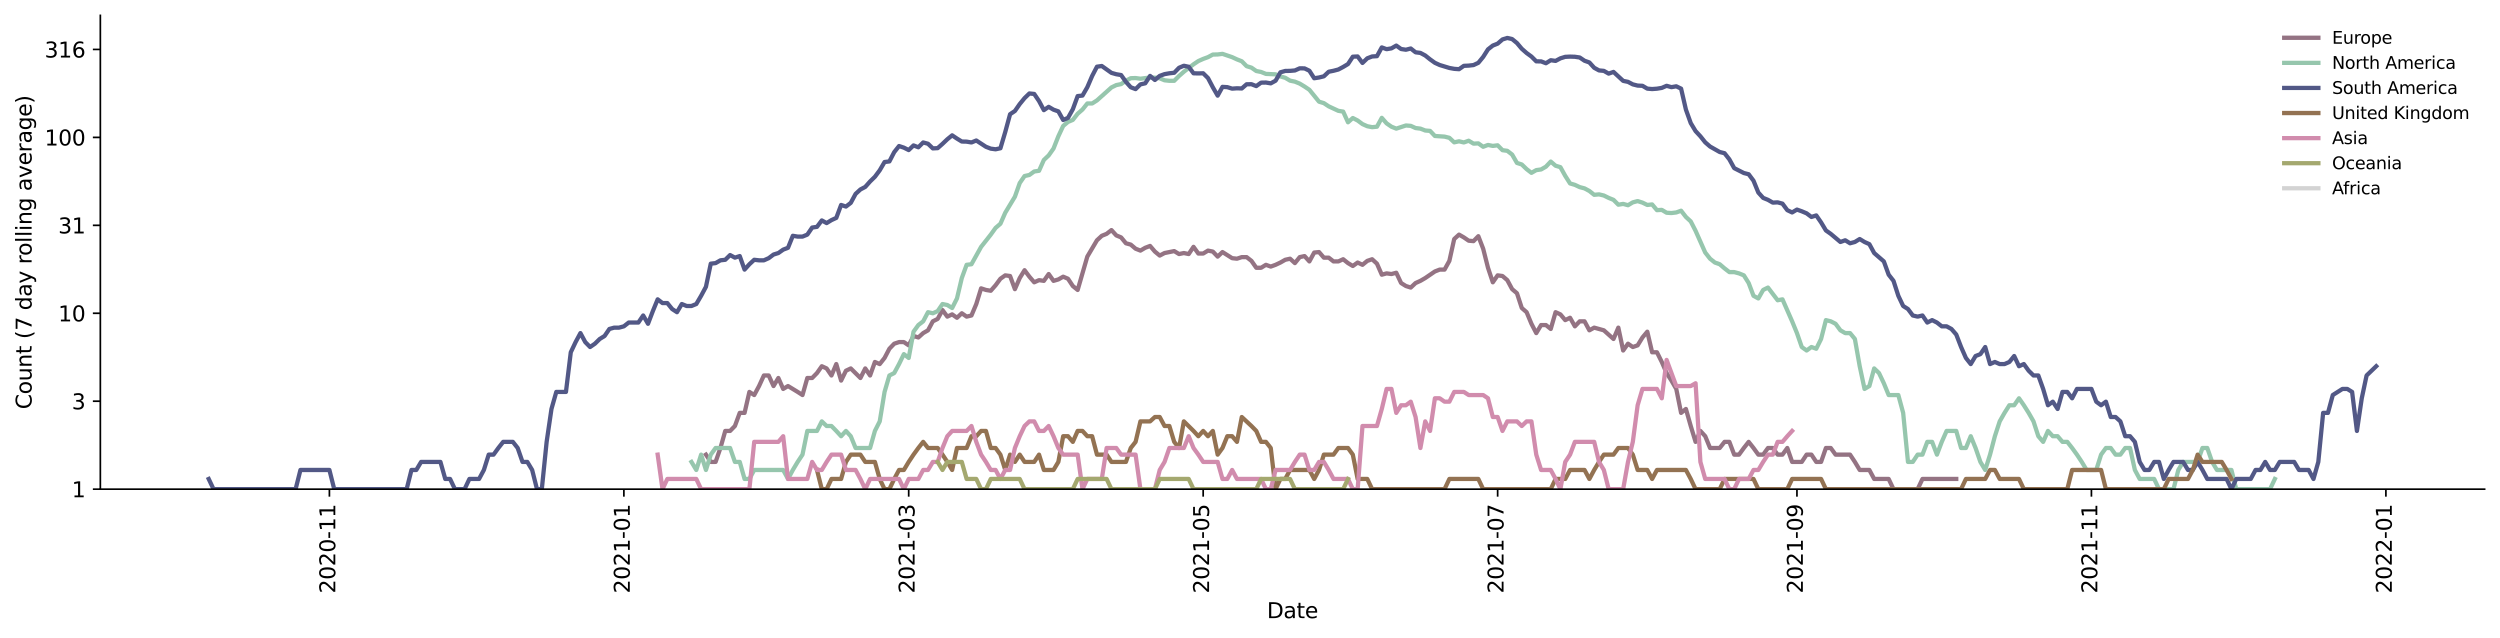 <?xml version="1.0" encoding="utf-8" standalone="no"?>
<!DOCTYPE svg PUBLIC "-//W3C//DTD SVG 1.1//EN"
  "http://www.w3.org/Graphics/SVG/1.1/DTD/svg11.dtd">
<svg height="298.621pt" version="1.1" viewBox="0 0 1170.166 298.621" width="1170.166pt" xmlns="http://www.w3.org/2000/svg" xmlns:xlink="http://www.w3.org/1999/xlink">
 <defs>
  <style type="text/css">*{stroke-linecap:butt;stroke-linejoin:round;}</style>
 </defs>
 <g id="figure_1">
  <g id="patch_1">
   <path d="M 0 298.621 
L 1170.166 298.621 
L 1170.166 0 
L 0 0 
z
" style="fill:#ffffff;"/>
  </g>
  <g id="axes_1">
   <g id="patch_2">
    <path d="M 46.966 228.96 
L 1162.966 228.96 
L 1162.966 7.2 
L 46.966 7.2 
z
" style="fill:#ffffff;"/>
   </g>
   <g id="matplotlib.axis_1">
    <g id="xtick_1">
     <g id="line2d_1">
      <defs>
       <path d="M 0 0 
L 0 3.5 
" id="mccf0208c9e" style="stroke:#000000;stroke-width:0.8;"/>
      </defs>
      <g>
       <use style="stroke:#000000;stroke-width:0.8;" x="154.182" xlink:href="#mccf0208c9e" y="228.96"/>
      </g>
     </g>
     <g id="text_1">
      <!-- 2020-11 -->
      <g transform="translate(156.941 277.743)rotate(-90)scale(0.1 -0.1)">
       <defs>
        <path d="M 1228 531 
L 3431 531 
L 3431 0 
L 469 0 
L 469 531 
Q 828 903 1448 1529 
Q 2069 2156 2228 2338 
Q 2531 2678 2651 2914 
Q 2772 3150 2772 3378 
Q 2772 3750 2511 3984 
Q 2250 4219 1831 4219 
Q 1534 4219 1204 4116 
Q 875 4013 500 3803 
L 500 4441 
Q 881 4594 1212 4672 
Q 1544 4750 1819 4750 
Q 2544 4750 2975 4387 
Q 3406 4025 3406 3419 
Q 3406 3131 3298 2873 
Q 3191 2616 2906 2266 
Q 2828 2175 2409 1742 
Q 1991 1309 1228 531 
z
" id="DejaVuSans-32" transform="scale(0.016)"/>
        <path d="M 2034 4250 
Q 1547 4250 1301 3770 
Q 1056 3291 1056 2328 
Q 1056 1369 1301 889 
Q 1547 409 2034 409 
Q 2525 409 2770 889 
Q 3016 1369 3016 2328 
Q 3016 3291 2770 3770 
Q 2525 4250 2034 4250 
z
M 2034 4750 
Q 2819 4750 3233 4129 
Q 3647 3509 3647 2328 
Q 3647 1150 3233 529 
Q 2819 -91 2034 -91 
Q 1250 -91 836 529 
Q 422 1150 422 2328 
Q 422 3509 836 4129 
Q 1250 4750 2034 4750 
z
" id="DejaVuSans-30" transform="scale(0.016)"/>
        <path d="M 313 2009 
L 1997 2009 
L 1997 1497 
L 313 1497 
L 313 2009 
z
" id="DejaVuSans-2d" transform="scale(0.016)"/>
        <path d="M 794 531 
L 1825 531 
L 1825 4091 
L 703 3866 
L 703 4441 
L 1819 4666 
L 2450 4666 
L 2450 531 
L 3481 531 
L 3481 0 
L 794 0 
L 794 531 
z
" id="DejaVuSans-31" transform="scale(0.016)"/>
       </defs>
       <use xlink:href="#DejaVuSans-32"/>
       <use x="63.623" xlink:href="#DejaVuSans-30"/>
       <use x="127.246" xlink:href="#DejaVuSans-32"/>
       <use x="190.869" xlink:href="#DejaVuSans-30"/>
       <use x="254.492" xlink:href="#DejaVuSans-2d"/>
       <use x="290.576" xlink:href="#DejaVuSans-31"/>
       <use x="354.199" xlink:href="#DejaVuSans-31"/>
      </g>
     </g>
    </g>
    <g id="xtick_2">
     <g id="line2d_2">
      <g>
       <use style="stroke:#000000;stroke-width:0.8;" x="292.016" xlink:href="#mccf0208c9e" y="228.96"/>
      </g>
     </g>
     <g id="text_2">
      <!-- 2021-01 -->
      <g transform="translate(294.775 277.743)rotate(-90)scale(0.1 -0.1)">
       <use xlink:href="#DejaVuSans-32"/>
       <use x="63.623" xlink:href="#DejaVuSans-30"/>
       <use x="127.246" xlink:href="#DejaVuSans-32"/>
       <use x="190.869" xlink:href="#DejaVuSans-31"/>
       <use x="254.492" xlink:href="#DejaVuSans-2d"/>
       <use x="290.576" xlink:href="#DejaVuSans-30"/>
       <use x="354.199" xlink:href="#DejaVuSans-31"/>
      </g>
     </g>
    </g>
    <g id="xtick_3">
     <g id="line2d_3">
      <g>
       <use style="stroke:#000000;stroke-width:0.8;" x="425.33" xlink:href="#mccf0208c9e" y="228.96"/>
      </g>
     </g>
     <g id="text_3">
      <!-- 2021-03 -->
      <g transform="translate(428.089 277.743)rotate(-90)scale(0.1 -0.1)">
       <defs>
        <path d="M 2597 2516 
Q 3050 2419 3304 2112 
Q 3559 1806 3559 1356 
Q 3559 666 3084 287 
Q 2609 -91 1734 -91 
Q 1441 -91 1130 -33 
Q 819 25 488 141 
L 488 750 
Q 750 597 1062 519 
Q 1375 441 1716 441 
Q 2309 441 2620 675 
Q 2931 909 2931 1356 
Q 2931 1769 2642 2001 
Q 2353 2234 1838 2234 
L 1294 2234 
L 1294 2753 
L 1863 2753 
Q 2328 2753 2575 2939 
Q 2822 3125 2822 3475 
Q 2822 3834 2567 4026 
Q 2313 4219 1838 4219 
Q 1578 4219 1281 4162 
Q 984 4106 628 3988 
L 628 4550 
Q 988 4650 1302 4700 
Q 1616 4750 1894 4750 
Q 2613 4750 3031 4423 
Q 3450 4097 3450 3541 
Q 3450 3153 3228 2886 
Q 3006 2619 2597 2516 
z
" id="DejaVuSans-33" transform="scale(0.016)"/>
       </defs>
       <use xlink:href="#DejaVuSans-32"/>
       <use x="63.623" xlink:href="#DejaVuSans-30"/>
       <use x="127.246" xlink:href="#DejaVuSans-32"/>
       <use x="190.869" xlink:href="#DejaVuSans-31"/>
       <use x="254.492" xlink:href="#DejaVuSans-2d"/>
       <use x="290.576" xlink:href="#DejaVuSans-30"/>
       <use x="354.199" xlink:href="#DejaVuSans-33"/>
      </g>
     </g>
    </g>
    <g id="xtick_4">
     <g id="line2d_4">
      <g>
       <use style="stroke:#000000;stroke-width:0.8;" x="563.164" xlink:href="#mccf0208c9e" y="228.96"/>
      </g>
     </g>
     <g id="text_4">
      <!-- 2021-05 -->
      <g transform="translate(565.923 277.743)rotate(-90)scale(0.1 -0.1)">
       <defs>
        <path d="M 691 4666 
L 3169 4666 
L 3169 4134 
L 1269 4134 
L 1269 2991 
Q 1406 3038 1543 3061 
Q 1681 3084 1819 3084 
Q 2600 3084 3056 2656 
Q 3513 2228 3513 1497 
Q 3513 744 3044 326 
Q 2575 -91 1722 -91 
Q 1428 -91 1123 -41 
Q 819 9 494 109 
L 494 744 
Q 775 591 1075 516 
Q 1375 441 1709 441 
Q 2250 441 2565 725 
Q 2881 1009 2881 1497 
Q 2881 1984 2565 2268 
Q 2250 2553 1709 2553 
Q 1456 2553 1204 2497 
Q 953 2441 691 2322 
L 691 4666 
z
" id="DejaVuSans-35" transform="scale(0.016)"/>
       </defs>
       <use xlink:href="#DejaVuSans-32"/>
       <use x="63.623" xlink:href="#DejaVuSans-30"/>
       <use x="127.246" xlink:href="#DejaVuSans-32"/>
       <use x="190.869" xlink:href="#DejaVuSans-31"/>
       <use x="254.492" xlink:href="#DejaVuSans-2d"/>
       <use x="290.576" xlink:href="#DejaVuSans-30"/>
       <use x="354.199" xlink:href="#DejaVuSans-35"/>
      </g>
     </g>
    </g>
    <g id="xtick_5">
     <g id="line2d_5">
      <g>
       <use style="stroke:#000000;stroke-width:0.8;" x="700.997" xlink:href="#mccf0208c9e" y="228.96"/>
      </g>
     </g>
     <g id="text_5">
      <!-- 2021-07 -->
      <g transform="translate(703.757 277.743)rotate(-90)scale(0.1 -0.1)">
       <defs>
        <path d="M 525 4666 
L 3525 4666 
L 3525 4397 
L 1831 0 
L 1172 0 
L 2766 4134 
L 525 4134 
L 525 4666 
z
" id="DejaVuSans-37" transform="scale(0.016)"/>
       </defs>
       <use xlink:href="#DejaVuSans-32"/>
       <use x="63.623" xlink:href="#DejaVuSans-30"/>
       <use x="127.246" xlink:href="#DejaVuSans-32"/>
       <use x="190.869" xlink:href="#DejaVuSans-31"/>
       <use x="254.492" xlink:href="#DejaVuSans-2d"/>
       <use x="290.576" xlink:href="#DejaVuSans-30"/>
       <use x="354.199" xlink:href="#DejaVuSans-37"/>
      </g>
     </g>
    </g>
    <g id="xtick_6">
     <g id="line2d_6">
      <g>
       <use style="stroke:#000000;stroke-width:0.8;" x="841.09" xlink:href="#mccf0208c9e" y="228.96"/>
      </g>
     </g>
     <g id="text_6">
      <!-- 2021-09 -->
      <g transform="translate(843.85 277.743)rotate(-90)scale(0.1 -0.1)">
       <defs>
        <path d="M 703 97 
L 703 672 
Q 941 559 1184 500 
Q 1428 441 1663 441 
Q 2288 441 2617 861 
Q 2947 1281 2994 2138 
Q 2813 1869 2534 1725 
Q 2256 1581 1919 1581 
Q 1219 1581 811 2004 
Q 403 2428 403 3163 
Q 403 3881 828 4315 
Q 1253 4750 1959 4750 
Q 2769 4750 3195 4129 
Q 3622 3509 3622 2328 
Q 3622 1225 3098 567 
Q 2575 -91 1691 -91 
Q 1453 -91 1209 -44 
Q 966 3 703 97 
z
M 1959 2075 
Q 2384 2075 2632 2365 
Q 2881 2656 2881 3163 
Q 2881 3666 2632 3958 
Q 2384 4250 1959 4250 
Q 1534 4250 1286 3958 
Q 1038 3666 1038 3163 
Q 1038 2656 1286 2365 
Q 1534 2075 1959 2075 
z
" id="DejaVuSans-39" transform="scale(0.016)"/>
       </defs>
       <use xlink:href="#DejaVuSans-32"/>
       <use x="63.623" xlink:href="#DejaVuSans-30"/>
       <use x="127.246" xlink:href="#DejaVuSans-32"/>
       <use x="190.869" xlink:href="#DejaVuSans-31"/>
       <use x="254.492" xlink:href="#DejaVuSans-2d"/>
       <use x="290.576" xlink:href="#DejaVuSans-30"/>
       <use x="354.199" xlink:href="#DejaVuSans-39"/>
      </g>
     </g>
    </g>
    <g id="xtick_7">
     <g id="line2d_7">
      <g>
       <use style="stroke:#000000;stroke-width:0.8;" x="978.924" xlink:href="#mccf0208c9e" y="228.96"/>
      </g>
     </g>
     <g id="text_7">
      <!-- 2021-11 -->
      <g transform="translate(981.683 277.743)rotate(-90)scale(0.1 -0.1)">
       <use xlink:href="#DejaVuSans-32"/>
       <use x="63.623" xlink:href="#DejaVuSans-30"/>
       <use x="127.246" xlink:href="#DejaVuSans-32"/>
       <use x="190.869" xlink:href="#DejaVuSans-31"/>
       <use x="254.492" xlink:href="#DejaVuSans-2d"/>
       <use x="290.576" xlink:href="#DejaVuSans-31"/>
       <use x="354.199" xlink:href="#DejaVuSans-31"/>
      </g>
     </g>
    </g>
    <g id="xtick_8">
     <g id="line2d_8">
      <g>
       <use style="stroke:#000000;stroke-width:0.8;" x="1116.757" xlink:href="#mccf0208c9e" y="228.96"/>
      </g>
     </g>
     <g id="text_8">
      <!-- 2022-01 -->
      <g transform="translate(1119.517 277.743)rotate(-90)scale(0.1 -0.1)">
       <use xlink:href="#DejaVuSans-32"/>
       <use x="63.623" xlink:href="#DejaVuSans-30"/>
       <use x="127.246" xlink:href="#DejaVuSans-32"/>
       <use x="190.869" xlink:href="#DejaVuSans-32"/>
       <use x="254.492" xlink:href="#DejaVuSans-2d"/>
       <use x="290.576" xlink:href="#DejaVuSans-30"/>
       <use x="354.199" xlink:href="#DejaVuSans-31"/>
      </g>
     </g>
    </g>
    <g id="text_9">
     <!-- Date -->
     <g transform="translate(593.015 289.341)scale(0.1 -0.1)">
      <defs>
       <path d="M 1259 4147 
L 1259 519 
L 2022 519 
Q 2988 519 3436 956 
Q 3884 1394 3884 2338 
Q 3884 3275 3436 3711 
Q 2988 4147 2022 4147 
L 1259 4147 
z
M 628 4666 
L 1925 4666 
Q 3281 4666 3915 4102 
Q 4550 3538 4550 2338 
Q 4550 1131 3912 565 
Q 3275 0 1925 0 
L 628 0 
L 628 4666 
z
" id="DejaVuSans-44" transform="scale(0.016)"/>
       <path d="M 2194 1759 
Q 1497 1759 1228 1600 
Q 959 1441 959 1056 
Q 959 750 1161 570 
Q 1363 391 1709 391 
Q 2188 391 2477 730 
Q 2766 1069 2766 1631 
L 2766 1759 
L 2194 1759 
z
M 3341 1997 
L 3341 0 
L 2766 0 
L 2766 531 
Q 2569 213 2275 61 
Q 1981 -91 1556 -91 
Q 1019 -91 701 211 
Q 384 513 384 1019 
Q 384 1609 779 1909 
Q 1175 2209 1959 2209 
L 2766 2209 
L 2766 2266 
Q 2766 2663 2505 2880 
Q 2244 3097 1772 3097 
Q 1472 3097 1187 3025 
Q 903 2953 641 2809 
L 641 3341 
Q 956 3463 1253 3523 
Q 1550 3584 1831 3584 
Q 2591 3584 2966 3190 
Q 3341 2797 3341 1997 
z
" id="DejaVuSans-61" transform="scale(0.016)"/>
       <path d="M 1172 4494 
L 1172 3500 
L 2356 3500 
L 2356 3053 
L 1172 3053 
L 1172 1153 
Q 1172 725 1289 603 
Q 1406 481 1766 481 
L 2356 481 
L 2356 0 
L 1766 0 
Q 1100 0 847 248 
Q 594 497 594 1153 
L 594 3053 
L 172 3053 
L 172 3500 
L 594 3500 
L 594 4494 
L 1172 4494 
z
" id="DejaVuSans-74" transform="scale(0.016)"/>
       <path d="M 3597 1894 
L 3597 1613 
L 953 1613 
Q 991 1019 1311 708 
Q 1631 397 2203 397 
Q 2534 397 2845 478 
Q 3156 559 3463 722 
L 3463 178 
Q 3153 47 2828 -22 
Q 2503 -91 2169 -91 
Q 1331 -91 842 396 
Q 353 884 353 1716 
Q 353 2575 817 3079 
Q 1281 3584 2069 3584 
Q 2775 3584 3186 3129 
Q 3597 2675 3597 1894 
z
M 3022 2063 
Q 3016 2534 2758 2815 
Q 2500 3097 2075 3097 
Q 1594 3097 1305 2825 
Q 1016 2553 972 2059 
L 3022 2063 
z
" id="DejaVuSans-65" transform="scale(0.016)"/>
      </defs>
      <use xlink:href="#DejaVuSans-44"/>
      <use x="77.002" xlink:href="#DejaVuSans-61"/>
      <use x="138.281" xlink:href="#DejaVuSans-74"/>
      <use x="177.49" xlink:href="#DejaVuSans-65"/>
     </g>
    </g>
   </g>
   <g id="matplotlib.axis_2">
    <g id="ytick_1">
     <g id="line2d_9">
      <defs>
       <path d="M 0 0 
L -3.5 0 
" id="m82b37ccd06" style="stroke:#000000;stroke-width:0.8;"/>
      </defs>
      <g>
       <use style="stroke:#000000;stroke-width:0.8;" x="46.966" xlink:href="#m82b37ccd06" y="228.96"/>
      </g>
     </g>
     <g id="text_10">
      <!-- 1 -->
      <g transform="translate(33.603 232.759)scale(0.1 -0.1)">
       <use xlink:href="#DejaVuSans-31"/>
      </g>
     </g>
    </g>
    <g id="ytick_2">
     <g id="line2d_10">
      <g>
       <use style="stroke:#000000;stroke-width:0.8;" x="46.966" xlink:href="#m82b37ccd06" y="187.796"/>
      </g>
     </g>
     <g id="text_11">
      <!-- 3 -->
      <g transform="translate(33.603 191.595)scale(0.1 -0.1)">
       <use xlink:href="#DejaVuSans-33"/>
      </g>
     </g>
    </g>
    <g id="ytick_3">
     <g id="line2d_11">
      <g>
       <use style="stroke:#000000;stroke-width:0.8;" x="46.966" xlink:href="#m82b37ccd06" y="146.632"/>
      </g>
     </g>
     <g id="text_12">
      <!-- 10 -->
      <g transform="translate(27.241 150.431)scale(0.1 -0.1)">
       <use xlink:href="#DejaVuSans-31"/>
       <use x="63.623" xlink:href="#DejaVuSans-30"/>
      </g>
     </g>
    </g>
    <g id="ytick_4">
     <g id="line2d_12">
      <g>
       <use style="stroke:#000000;stroke-width:0.8;" x="46.966" xlink:href="#m82b37ccd06" y="105.468"/>
      </g>
     </g>
     <g id="text_13">
      <!-- 31 -->
      <g transform="translate(27.241 109.267)scale(0.1 -0.1)">
       <use xlink:href="#DejaVuSans-33"/>
       <use x="63.623" xlink:href="#DejaVuSans-31"/>
      </g>
     </g>
    </g>
    <g id="ytick_5">
     <g id="line2d_13">
      <g>
       <use style="stroke:#000000;stroke-width:0.8;" x="46.966" xlink:href="#m82b37ccd06" y="64.304"/>
      </g>
     </g>
     <g id="text_14">
      <!-- 100 -->
      <g transform="translate(20.878 68.103)scale(0.1 -0.1)">
       <use xlink:href="#DejaVuSans-31"/>
       <use x="63.623" xlink:href="#DejaVuSans-30"/>
       <use x="127.246" xlink:href="#DejaVuSans-30"/>
      </g>
     </g>
    </g>
    <g id="ytick_6">
     <g id="line2d_14">
      <g>
       <use style="stroke:#000000;stroke-width:0.8;" x="46.966" xlink:href="#m82b37ccd06" y="23.139"/>
      </g>
     </g>
     <g id="text_15">
      <!-- 316 -->
      <g transform="translate(20.878 26.939)scale(0.1 -0.1)">
       <defs>
        <path d="M 2113 2584 
Q 1688 2584 1439 2293 
Q 1191 2003 1191 1497 
Q 1191 994 1439 701 
Q 1688 409 2113 409 
Q 2538 409 2786 701 
Q 3034 994 3034 1497 
Q 3034 2003 2786 2293 
Q 2538 2584 2113 2584 
z
M 3366 4563 
L 3366 3988 
Q 3128 4100 2886 4159 
Q 2644 4219 2406 4219 
Q 1781 4219 1451 3797 
Q 1122 3375 1075 2522 
Q 1259 2794 1537 2939 
Q 1816 3084 2150 3084 
Q 2853 3084 3261 2657 
Q 3669 2231 3669 1497 
Q 3669 778 3244 343 
Q 2819 -91 2113 -91 
Q 1303 -91 875 529 
Q 447 1150 447 2328 
Q 447 3434 972 4092 
Q 1497 4750 2381 4750 
Q 2619 4750 2861 4703 
Q 3103 4656 3366 4563 
z
" id="DejaVuSans-36" transform="scale(0.016)"/>
       </defs>
       <use xlink:href="#DejaVuSans-33"/>
       <use x="63.623" xlink:href="#DejaVuSans-31"/>
       <use x="127.246" xlink:href="#DejaVuSans-36"/>
      </g>
     </g>
    </g>
    <g id="text_16">
     <!-- Count (7 day rolling average) -->
     <g transform="translate(14.798 191.548)rotate(-90)scale(0.1 -0.1)">
      <defs>
       <path d="M 4122 4306 
L 4122 3641 
Q 3803 3938 3442 4084 
Q 3081 4231 2675 4231 
Q 1875 4231 1450 3742 
Q 1025 3253 1025 2328 
Q 1025 1406 1450 917 
Q 1875 428 2675 428 
Q 3081 428 3442 575 
Q 3803 722 4122 1019 
L 4122 359 
Q 3791 134 3420 21 
Q 3050 -91 2638 -91 
Q 1578 -91 968 557 
Q 359 1206 359 2328 
Q 359 3453 968 4101 
Q 1578 4750 2638 4750 
Q 3056 4750 3426 4639 
Q 3797 4528 4122 4306 
z
" id="DejaVuSans-43" transform="scale(0.016)"/>
       <path d="M 1959 3097 
Q 1497 3097 1228 2736 
Q 959 2375 959 1747 
Q 959 1119 1226 758 
Q 1494 397 1959 397 
Q 2419 397 2687 759 
Q 2956 1122 2956 1747 
Q 2956 2369 2687 2733 
Q 2419 3097 1959 3097 
z
M 1959 3584 
Q 2709 3584 3137 3096 
Q 3566 2609 3566 1747 
Q 3566 888 3137 398 
Q 2709 -91 1959 -91 
Q 1206 -91 779 398 
Q 353 888 353 1747 
Q 353 2609 779 3096 
Q 1206 3584 1959 3584 
z
" id="DejaVuSans-6f" transform="scale(0.016)"/>
       <path d="M 544 1381 
L 544 3500 
L 1119 3500 
L 1119 1403 
Q 1119 906 1312 657 
Q 1506 409 1894 409 
Q 2359 409 2629 706 
Q 2900 1003 2900 1516 
L 2900 3500 
L 3475 3500 
L 3475 0 
L 2900 0 
L 2900 538 
Q 2691 219 2414 64 
Q 2138 -91 1772 -91 
Q 1169 -91 856 284 
Q 544 659 544 1381 
z
M 1991 3584 
L 1991 3584 
z
" id="DejaVuSans-75" transform="scale(0.016)"/>
       <path d="M 3513 2113 
L 3513 0 
L 2938 0 
L 2938 2094 
Q 2938 2591 2744 2837 
Q 2550 3084 2163 3084 
Q 1697 3084 1428 2787 
Q 1159 2491 1159 1978 
L 1159 0 
L 581 0 
L 581 3500 
L 1159 3500 
L 1159 2956 
Q 1366 3272 1645 3428 
Q 1925 3584 2291 3584 
Q 2894 3584 3203 3211 
Q 3513 2838 3513 2113 
z
" id="DejaVuSans-6e" transform="scale(0.016)"/>
       <path id="DejaVuSans-20" transform="scale(0.016)"/>
       <path d="M 1984 4856 
Q 1566 4138 1362 3434 
Q 1159 2731 1159 2009 
Q 1159 1288 1364 580 
Q 1569 -128 1984 -844 
L 1484 -844 
Q 1016 -109 783 600 
Q 550 1309 550 2009 
Q 550 2706 781 3412 
Q 1013 4119 1484 4856 
L 1984 4856 
z
" id="DejaVuSans-28" transform="scale(0.016)"/>
       <path d="M 2906 2969 
L 2906 4863 
L 3481 4863 
L 3481 0 
L 2906 0 
L 2906 525 
Q 2725 213 2448 61 
Q 2172 -91 1784 -91 
Q 1150 -91 751 415 
Q 353 922 353 1747 
Q 353 2572 751 3078 
Q 1150 3584 1784 3584 
Q 2172 3584 2448 3432 
Q 2725 3281 2906 2969 
z
M 947 1747 
Q 947 1113 1208 752 
Q 1469 391 1925 391 
Q 2381 391 2643 752 
Q 2906 1113 2906 1747 
Q 2906 2381 2643 2742 
Q 2381 3103 1925 3103 
Q 1469 3103 1208 2742 
Q 947 2381 947 1747 
z
" id="DejaVuSans-64" transform="scale(0.016)"/>
       <path d="M 2059 -325 
Q 1816 -950 1584 -1140 
Q 1353 -1331 966 -1331 
L 506 -1331 
L 506 -850 
L 844 -850 
Q 1081 -850 1212 -737 
Q 1344 -625 1503 -206 
L 1606 56 
L 191 3500 
L 800 3500 
L 1894 763 
L 2988 3500 
L 3597 3500 
L 2059 -325 
z
" id="DejaVuSans-79" transform="scale(0.016)"/>
       <path d="M 2631 2963 
Q 2534 3019 2420 3045 
Q 2306 3072 2169 3072 
Q 1681 3072 1420 2755 
Q 1159 2438 1159 1844 
L 1159 0 
L 581 0 
L 581 3500 
L 1159 3500 
L 1159 2956 
Q 1341 3275 1631 3429 
Q 1922 3584 2338 3584 
Q 2397 3584 2469 3576 
Q 2541 3569 2628 3553 
L 2631 2963 
z
" id="DejaVuSans-72" transform="scale(0.016)"/>
       <path d="M 603 4863 
L 1178 4863 
L 1178 0 
L 603 0 
L 603 4863 
z
" id="DejaVuSans-6c" transform="scale(0.016)"/>
       <path d="M 603 3500 
L 1178 3500 
L 1178 0 
L 603 0 
L 603 3500 
z
M 603 4863 
L 1178 4863 
L 1178 4134 
L 603 4134 
L 603 4863 
z
" id="DejaVuSans-69" transform="scale(0.016)"/>
       <path d="M 2906 1791 
Q 2906 2416 2648 2759 
Q 2391 3103 1925 3103 
Q 1463 3103 1205 2759 
Q 947 2416 947 1791 
Q 947 1169 1205 825 
Q 1463 481 1925 481 
Q 2391 481 2648 825 
Q 2906 1169 2906 1791 
z
M 3481 434 
Q 3481 -459 3084 -895 
Q 2688 -1331 1869 -1331 
Q 1566 -1331 1297 -1286 
Q 1028 -1241 775 -1147 
L 775 -588 
Q 1028 -725 1275 -790 
Q 1522 -856 1778 -856 
Q 2344 -856 2625 -561 
Q 2906 -266 2906 331 
L 2906 616 
Q 2728 306 2450 153 
Q 2172 0 1784 0 
Q 1141 0 747 490 
Q 353 981 353 1791 
Q 353 2603 747 3093 
Q 1141 3584 1784 3584 
Q 2172 3584 2450 3431 
Q 2728 3278 2906 2969 
L 2906 3500 
L 3481 3500 
L 3481 434 
z
" id="DejaVuSans-67" transform="scale(0.016)"/>
       <path d="M 191 3500 
L 800 3500 
L 1894 563 
L 2988 3500 
L 3597 3500 
L 2284 0 
L 1503 0 
L 191 3500 
z
" id="DejaVuSans-76" transform="scale(0.016)"/>
       <path d="M 513 4856 
L 1013 4856 
Q 1481 4119 1714 3412 
Q 1947 2706 1947 2009 
Q 1947 1309 1714 600 
Q 1481 -109 1013 -844 
L 513 -844 
Q 928 -128 1133 580 
Q 1338 1288 1338 2009 
Q 1338 2731 1133 3434 
Q 928 4138 513 4856 
z
" id="DejaVuSans-29" transform="scale(0.016)"/>
      </defs>
      <use xlink:href="#DejaVuSans-43"/>
      <use x="69.824" xlink:href="#DejaVuSans-6f"/>
      <use x="131.006" xlink:href="#DejaVuSans-75"/>
      <use x="194.385" xlink:href="#DejaVuSans-6e"/>
      <use x="257.764" xlink:href="#DejaVuSans-74"/>
      <use x="296.973" xlink:href="#DejaVuSans-20"/>
      <use x="328.76" xlink:href="#DejaVuSans-28"/>
      <use x="367.773" xlink:href="#DejaVuSans-37"/>
      <use x="431.396" xlink:href="#DejaVuSans-20"/>
      <use x="463.184" xlink:href="#DejaVuSans-64"/>
      <use x="526.66" xlink:href="#DejaVuSans-61"/>
      <use x="587.939" xlink:href="#DejaVuSans-79"/>
      <use x="647.119" xlink:href="#DejaVuSans-20"/>
      <use x="678.906" xlink:href="#DejaVuSans-72"/>
      <use x="717.77" xlink:href="#DejaVuSans-6f"/>
      <use x="778.951" xlink:href="#DejaVuSans-6c"/>
      <use x="806.734" xlink:href="#DejaVuSans-6c"/>
      <use x="834.518" xlink:href="#DejaVuSans-69"/>
      <use x="862.301" xlink:href="#DejaVuSans-6e"/>
      <use x="925.68" xlink:href="#DejaVuSans-67"/>
      <use x="989.156" xlink:href="#DejaVuSans-20"/>
      <use x="1020.943" xlink:href="#DejaVuSans-61"/>
      <use x="1082.223" xlink:href="#DejaVuSans-76"/>
      <use x="1141.402" xlink:href="#DejaVuSans-65"/>
      <use x="1202.926" xlink:href="#DejaVuSans-72"/>
      <use x="1244.039" xlink:href="#DejaVuSans-61"/>
      <use x="1305.318" xlink:href="#DejaVuSans-67"/>
      <use x="1368.795" xlink:href="#DejaVuSans-65"/>
      <use x="1430.318" xlink:href="#DejaVuSans-29"/>
     </g>
    </g>
   </g>
   <g id="line2d_15">
    <path clip-path="url(#p1d6cdd381e)" d="M 330.428 212.799 
L 332.688 216.207 
L 334.947 216.207 
L 337.207 209.688 
L 339.467 201.71 
L 341.726 201.71 
L 343.986 199.402 
L 346.245 193.258 
L 348.505 193.258 
L 350.764 183.446 
L 353.024 184.905 
L 355.284 180.694 
L 357.543 175.754 
L 359.803 175.754 
L 362.062 180.694 
L 364.322 176.927 
L 366.581 182.043 
L 368.841 180.694 
L 373.36 183.446 
L 375.62 184.905 
L 377.879 176.927 
L 380.139 176.927 
L 382.398 174.619 
L 384.658 171.415 
L 386.917 172.451 
L 389.177 175.754 
L 391.437 170.408 
L 393.696 178.139 
L 395.956 173.519 
L 398.215 172.451 
L 402.734 176.927 
L 404.994 172.451 
L 407.254 175.754 
L 409.513 169.428 
L 411.773 170.408 
L 414.032 167.546 
L 416.292 163.233 
L 418.551 160.875 
L 420.811 160.122 
L 423.071 160.122 
L 425.33 161.644 
L 427.59 157.26 
L 429.849 157.954 
L 432.109 155.911 
L 434.368 154.61 
L 436.628 150.399 
L 438.887 149.281 
L 441.147 145.131 
L 443.407 148.198 
L 445.666 147.146 
L 447.926 148.736 
L 450.185 146.632 
L 452.445 148.198 
L 454.704 147.668 
L 456.964 142.307 
L 459.224 134.968 
L 461.483 135.713 
L 463.743 136.091 
L 466.002 133.523 
L 468.262 130.471 
L 470.521 128.882 
L 472.781 129.194 
L 475.041 135.339 
L 477.3 130.148 
L 479.56 126.477 
L 481.819 129.509 
L 484.079 132.135 
L 486.338 131.127 
L 488.598 131.46 
L 490.858 128.265 
L 493.117 131.46 
L 495.377 130.798 
L 497.636 129.509 
L 499.896 130.471 
L 502.155 133.879 
L 504.415 135.713 
L 508.934 120.104 
L 513.453 112.468 
L 515.713 110.37 
L 517.972 109.455 
L 520.232 107.693 
L 522.491 110.185 
L 524.751 111.118 
L 527.011 113.87 
L 529.27 114.488 
L 531.53 116.41 
L 533.789 117.298 
L 536.049 115.974 
L 538.308 115.117 
L 540.568 117.751 
L 542.828 119.621 
L 545.087 118.441 
L 549.606 117.524 
L 551.866 118.908 
L 554.125 118.441 
L 556.385 118.908 
L 558.645 115.543 
L 560.904 118.674 
L 563.164 118.674 
L 565.423 117.298 
L 567.683 117.751 
L 569.942 120.104 
L 572.202 117.979 
L 576.721 120.841 
L 578.981 121.09 
L 581.24 120.348 
L 583.5 120.348 
L 585.759 122.105 
L 588.019 125.333 
L 590.278 125.333 
L 592.538 123.952 
L 594.798 124.774 
L 597.057 123.952 
L 599.317 122.885 
L 601.576 121.594 
L 603.836 121.09 
L 606.095 123.149 
L 608.355 120.348 
L 610.615 119.862 
L 612.874 122.363 
L 615.134 118.209 
L 617.393 117.979 
L 619.653 120.594 
L 621.912 120.594 
L 624.172 122.363 
L 626.432 122.363 
L 628.691 121.341 
L 630.951 123.149 
L 633.21 124.498 
L 635.47 122.885 
L 637.729 123.952 
L 639.989 122.105 
L 642.248 121.341 
L 644.508 123.415 
L 646.768 128.572 
L 649.027 127.961 
L 651.287 128.265 
L 653.546 127.659 
L 655.806 132.477 
L 658.065 133.879 
L 660.325 134.601 
L 662.585 132.477 
L 664.844 131.46 
L 667.104 130.148 
L 671.623 127.063 
L 673.882 126.188 
L 676.142 126.188 
L 678.402 122.105 
L 680.661 111.883 
L 682.921 109.818 
L 685.18 111.118 
L 687.44 112.665 
L 689.699 112.863 
L 691.959 110.555 
L 694.219 116.41 
L 696.478 125.333 
L 698.738 132.135 
L 700.997 128.882 
L 703.257 129.194 
L 705.516 131.127 
L 707.776 135.339 
L 710.035 137.251 
L 712.295 144.165 
L 714.555 146.125 
L 716.814 151.552 
L 719.074 155.911 
L 721.333 152.143 
L 723.593 152.143 
L 725.852 153.977 
L 728.112 146.125 
L 730.372 147.146 
L 732.631 149.836 
L 734.891 148.736 
L 737.15 152.744 
L 739.41 150.399 
L 741.669 150.399 
L 743.929 154.61 
L 746.189 153.356 
L 750.708 154.61 
L 755.227 158.662 
L 757.486 153.356 
L 759.746 164.055 
L 762.006 160.875 
L 764.265 162.429 
L 766.525 161.644 
L 768.784 157.954 
L 771.044 155.254 
L 773.303 164.896 
L 775.563 164.896 
L 777.822 169.428 
L 780.082 174.619 
L 782.342 178.139 
L 784.601 182.043 
L 786.861 193.258 
L 789.12 191.424 
L 791.38 199.402 
L 793.639 206.826 
L 795.899 201.71 
L 798.159 204.177 
L 800.418 209.688 
L 804.937 209.688 
L 807.197 206.826 
L 809.456 206.826 
L 811.716 212.799 
L 813.976 212.799 
L 816.235 209.688 
L 818.495 206.826 
L 820.754 209.688 
L 823.014 212.799 
L 825.273 212.799 
L 827.533 209.688 
L 829.793 209.688 
L 832.052 212.799 
L 834.312 212.799 
L 836.571 209.688 
L 838.831 216.207 
L 843.35 216.207 
L 845.609 212.799 
L 847.869 212.799 
L 850.129 216.207 
L 852.388 216.207 
L 854.648 209.688 
L 856.907 209.688 
L 859.167 212.799 
L 865.946 212.799 
L 868.205 216.207 
L 870.465 219.974 
L 874.984 219.974 
L 877.243 224.186 
L 884.022 224.186 
L 886.282 228.96 
L 897.58 228.96 
L 899.839 224.186 
L 915.656 224.186 
L 915.656 224.186 
" style="fill:none;stroke:#947383;stroke-linecap:square;stroke-width:2;"/>
   </g>
   <g id="line2d_16">
    <path clip-path="url(#p1d6cdd381e)" d="M 323.65 216.207 
L 325.909 219.974 
L 328.169 212.799 
L 330.428 219.974 
L 332.688 212.799 
L 334.947 209.688 
L 341.726 209.688 
L 343.986 216.207 
L 346.245 216.207 
L 348.505 224.186 
L 350.764 224.186 
L 353.024 219.974 
L 366.581 219.974 
L 368.841 224.186 
L 371.1 219.974 
L 373.36 216.207 
L 375.62 212.799 
L 377.879 201.71 
L 382.398 201.71 
L 384.658 197.235 
L 386.917 199.402 
L 389.177 199.402 
L 391.437 201.71 
L 393.696 204.177 
L 395.956 201.71 
L 398.215 204.177 
L 400.475 209.688 
L 407.254 209.688 
L 409.513 201.71 
L 411.773 197.235 
L 414.032 183.446 
L 416.292 175.754 
L 418.551 174.619 
L 420.811 170.408 
L 423.071 165.758 
L 425.33 167.546 
L 427.59 155.254 
L 429.849 152.143 
L 432.109 150.399 
L 434.368 146.125 
L 436.628 146.632 
L 438.887 145.625 
L 441.147 142.307 
L 443.407 142.763 
L 445.666 144.165 
L 447.926 139.69 
L 450.185 130.148 
L 452.445 123.952 
L 454.704 123.683 
L 459.224 115.543 
L 463.743 109.818 
L 466.002 106.677 
L 468.262 104.726 
L 470.521 99.578 
L 475.041 92.068 
L 477.3 85.679 
L 479.56 82.398 
L 481.819 81.893 
L 484.079 80.26 
L 486.338 79.943 
L 488.598 74.863 
L 490.858 72.732 
L 493.117 69.518 
L 495.377 63.796 
L 497.636 58.953 
L 499.896 57.068 
L 502.155 56.121 
L 504.415 53.235 
L 506.674 51.266 
L 508.934 48.437 
L 511.194 48.437 
L 513.453 46.992 
L 520.232 40.927 
L 522.491 39.828 
L 524.751 39.367 
L 527.011 37.776 
L 529.27 36.603 
L 531.53 36.533 
L 533.789 36.84 
L 538.308 36.275 
L 540.568 36.345 
L 542.828 36.651 
L 545.087 37.582 
L 547.347 37.825 
L 549.606 37.825 
L 551.866 35.56 
L 554.125 33.581 
L 558.645 30.1 
L 560.904 28.583 
L 563.164 27.581 
L 565.423 26.75 
L 567.683 25.538 
L 569.942 25.486 
L 572.202 25.211 
L 576.721 26.75 
L 578.981 27.801 
L 581.24 28.677 
L 583.5 30.974 
L 585.759 31.665 
L 588.019 33.236 
L 590.278 33.689 
L 592.538 34.59 
L 597.057 34.791 
L 599.317 35.766 
L 601.576 36.416 
L 603.836 37.752 
L 606.095 38.216 
L 608.355 39.139 
L 610.615 40.504 
L 612.874 42.033 
L 617.393 47.595 
L 619.653 48.273 
L 621.912 49.772 
L 626.432 51.874 
L 628.691 52.237 
L 630.951 57.236 
L 633.21 55.239 
L 635.47 56.407 
L 637.729 58.084 
L 639.989 59.085 
L 642.248 59.529 
L 644.508 59.306 
L 646.768 55.159 
L 649.027 57.742 
L 651.287 59.306 
L 653.546 60.206 
L 658.065 58.734 
L 660.325 58.909 
L 662.585 59.934 
L 664.844 60.206 
L 667.104 61.082 
L 669.363 61.269 
L 671.623 63.646 
L 676.142 63.948 
L 678.402 64.508 
L 680.661 66.625 
L 682.921 66.138 
L 685.18 66.679 
L 687.44 65.87 
L 689.699 67.229 
L 691.959 67.119 
L 694.219 68.701 
L 696.478 67.844 
L 698.738 68.298 
L 700.997 68.014 
L 703.257 70.295 
L 705.516 70.598 
L 707.776 72.346 
L 710.035 76.263 
L 712.295 76.983 
L 714.555 79.16 
L 716.814 80.905 
L 719.074 79.628 
L 721.333 79.315 
L 723.593 78.018 
L 725.852 75.626 
L 728.112 77.571 
L 730.372 78.243 
L 732.631 82.314 
L 734.891 85.865 
L 737.15 86.525 
L 739.41 87.586 
L 741.669 88.179 
L 743.929 89.395 
L 746.189 91.191 
L 748.448 90.975 
L 750.708 91.517 
L 752.967 92.628 
L 755.227 93.542 
L 757.486 95.811 
L 759.746 95.443 
L 762.006 96.058 
L 764.265 94.718 
L 766.525 94.125 
L 768.784 94.838 
L 771.044 95.934 
L 773.303 95.688 
L 775.563 98.366 
L 777.822 98.233 
L 780.082 99.578 
L 782.342 99.715 
L 784.601 99.441 
L 786.861 98.631 
L 789.12 101.549 
L 791.38 103.635 
L 793.639 108.039 
L 798.159 118.209 
L 800.418 121.09 
L 802.678 122.885 
L 804.937 123.683 
L 807.197 125.616 
L 809.456 127.36 
L 811.716 127.36 
L 813.976 127.961 
L 816.235 128.882 
L 818.495 132.477 
L 820.754 138.45 
L 823.014 139.69 
L 825.273 135.713 
L 827.533 134.601 
L 832.052 140.541 
L 834.312 140.113 
L 838.831 150.399 
L 841.09 155.911 
L 843.35 162.429 
L 845.609 164.055 
L 847.869 162.429 
L 850.129 163.233 
L 852.388 158.662 
L 854.648 149.836 
L 856.907 150.399 
L 859.167 151.552 
L 861.426 154.61 
L 863.686 155.911 
L 865.946 155.911 
L 868.205 158.662 
L 870.465 171.415 
L 872.724 182.043 
L 874.984 180.694 
L 877.243 172.451 
L 879.503 174.619 
L 881.763 179.393 
L 884.022 184.905 
L 888.541 184.905 
L 890.801 193.258 
L 893.06 216.207 
L 895.32 216.207 
L 897.58 212.799 
L 899.839 212.799 
L 902.099 206.826 
L 904.358 206.826 
L 906.618 212.799 
L 908.877 206.826 
L 911.137 201.71 
L 915.656 201.71 
L 917.916 209.688 
L 920.175 209.688 
L 922.435 204.177 
L 924.694 209.688 
L 926.954 216.207 
L 929.213 219.974 
L 931.473 212.799 
L 933.733 204.177 
L 935.992 197.235 
L 938.252 193.258 
L 940.511 189.679 
L 942.771 189.679 
L 945.03 186.427 
L 947.29 189.679 
L 949.55 193.258 
L 951.809 197.235 
L 954.069 204.177 
L 956.328 206.826 
L 958.588 201.71 
L 960.847 204.177 
L 963.107 204.177 
L 965.367 206.826 
L 967.626 206.826 
L 969.886 209.688 
L 972.145 212.799 
L 974.405 216.207 
L 976.664 219.974 
L 981.183 219.974 
L 983.443 212.799 
L 985.703 209.688 
L 987.962 209.688 
L 990.222 212.799 
L 992.481 212.799 
L 994.741 209.688 
L 997 209.688 
L 999.26 219.974 
L 1001.52 224.186 
L 1008.298 224.186 
L 1010.558 228.96 
L 1017.337 228.96 
L 1019.596 219.974 
L 1021.856 216.207 
L 1028.634 216.207 
L 1030.894 209.688 
L 1033.154 209.688 
L 1035.413 216.207 
L 1037.673 219.974 
L 1044.451 219.974 
L 1046.711 228.96 
L 1062.528 228.96 
L 1064.787 224.186 
L 1064.787 224.186 
" style="fill:none;stroke:#96c6ad;stroke-linecap:square;stroke-width:2;"/>
   </g>
   <g id="line2d_17">
    <path clip-path="url(#p1d6cdd381e)" d="M 97.693 224.186 
L 99.952 228.96 
L 138.365 228.96 
L 140.625 219.974 
L 154.182 219.974 
L 156.442 228.96 
L 190.335 228.96 
L 192.595 219.974 
L 194.854 219.974 
L 197.114 216.207 
L 206.152 216.207 
L 208.412 224.186 
L 210.671 224.186 
L 212.931 228.96 
L 217.45 228.96 
L 219.709 224.186 
L 224.229 224.186 
L 226.488 219.974 
L 228.748 212.799 
L 231.007 212.799 
L 233.267 209.688 
L 235.526 206.826 
L 240.046 206.826 
L 242.305 209.688 
L 244.565 216.207 
L 246.824 216.207 
L 249.084 219.974 
L 251.343 228.96 
L 253.603 228.96 
L 255.863 206.826 
L 258.122 191.424 
L 260.382 183.446 
L 264.901 183.446 
L 267.16 164.896 
L 269.42 160.122 
L 271.68 155.911 
L 273.939 160.122 
L 276.199 162.429 
L 278.458 160.875 
L 280.718 158.662 
L 282.977 157.26 
L 285.237 153.977 
L 287.497 153.356 
L 289.756 153.356 
L 292.016 152.744 
L 294.275 150.971 
L 298.794 150.971 
L 301.054 147.668 
L 303.313 151.552 
L 305.573 145.625 
L 307.833 140.113 
L 310.092 141.857 
L 312.352 141.857 
L 314.611 144.645 
L 316.871 146.125 
L 319.13 142.307 
L 321.39 143.224 
L 323.65 143.224 
L 325.909 142.307 
L 328.169 138.45 
L 330.428 134.238 
L 332.688 123.415 
L 334.947 123.149 
L 337.207 121.849 
L 339.467 121.594 
L 341.726 119.382 
L 343.986 120.594 
L 346.245 119.862 
L 348.505 126.188 
L 350.764 123.683 
L 353.024 121.594 
L 355.284 121.849 
L 357.543 121.849 
L 359.803 120.841 
L 362.062 119.144 
L 364.322 118.441 
L 366.581 116.851 
L 368.841 115.974 
L 371.1 110.37 
L 373.36 110.742 
L 375.62 110.742 
L 377.879 109.818 
L 380.139 106.51 
L 382.398 106.179 
L 384.658 103.178 
L 386.917 104.411 
L 389.177 103.027 
L 391.437 101.986 
L 393.696 95.934 
L 395.956 96.684 
L 398.215 94.958 
L 400.475 90.76 
L 402.734 88.681 
L 404.994 87.489 
L 407.254 84.944 
L 409.513 82.739 
L 411.773 79.706 
L 414.032 75.837 
L 416.292 75.556 
L 418.551 71.213 
L 420.811 68.356 
L 423.071 69.107 
L 425.33 70.235 
L 427.59 68.071 
L 429.849 68.932 
L 432.109 66.679 
L 434.368 67.285 
L 436.628 69.459 
L 438.887 69.342 
L 441.147 67.34 
L 443.407 65.183 
L 445.666 63.346 
L 447.926 64.87 
L 450.185 66.245 
L 452.445 66.299 
L 454.704 66.679 
L 456.964 65.763 
L 461.483 68.701 
L 463.743 69.578 
L 466.002 69.875 
L 468.262 69.4 
L 470.521 61.789 
L 472.781 53.46 
L 475.041 51.946 
L 477.3 48.7 
L 479.56 45.937 
L 481.819 43.744 
L 484.079 43.975 
L 486.338 47.308 
L 488.598 51.551 
L 490.858 50.011 
L 493.117 51.337 
L 495.377 52.127 
L 497.636 56.162 
L 499.896 55.159 
L 502.155 51.124 
L 504.415 44.972 
L 506.674 44.735 
L 508.934 40.821 
L 511.194 35.56 
L 513.453 31.216 
L 515.713 30.894 
L 520.232 34.104 
L 522.491 34.746 
L 524.751 35.128 
L 527.011 38.315 
L 529.27 40.847 
L 531.53 41.705 
L 533.789 39.495 
L 536.049 38.988 
L 538.308 35.537 
L 540.568 37.437 
L 542.828 35.514 
L 545.087 34.701 
L 547.347 34.302 
L 549.606 34.06 
L 551.866 31.726 
L 554.125 30.774 
L 556.385 31.257 
L 558.645 34.302 
L 560.904 34.368 
L 563.164 34.302 
L 565.423 36.533 
L 567.683 40.847 
L 569.942 44.765 
L 572.202 40.662 
L 574.461 40.794 
L 576.721 41.489 
L 578.981 41.327 
L 581.24 41.408 
L 583.5 39.444 
L 585.759 39.418 
L 588.019 40.295 
L 590.278 38.687 
L 592.538 38.637 
L 594.798 39.013 
L 597.057 37.776 
L 599.317 33.841 
L 601.576 33.215 
L 603.836 33.172 
L 606.095 32.98 
L 608.355 31.974 
L 610.615 32.015 
L 612.874 33.108 
L 615.134 36.627 
L 617.393 36.275 
L 619.653 35.72 
L 621.912 33.581 
L 624.172 33.129 
L 626.432 32.536 
L 628.691 31.338 
L 630.951 29.983 
L 633.21 26.536 
L 635.47 26.429 
L 637.729 29.458 
L 639.989 27.29 
L 642.248 26.429 
L 644.508 26.288 
L 646.768 22.193 
L 649.027 23.02 
L 651.287 22.636 
L 653.546 21.338 
L 655.806 22.94 
L 658.065 23.279 
L 660.325 22.7 
L 662.585 24.482 
L 664.844 24.769 
L 667.104 25.972 
L 669.363 27.783 
L 671.623 29.401 
L 673.882 30.435 
L 678.402 31.808 
L 680.661 32.223 
L 682.921 32.39 
L 685.18 30.814 
L 687.44 30.714 
L 689.699 30.455 
L 691.959 29.401 
L 694.219 26.643 
L 696.478 23.101 
L 698.738 21.322 
L 700.997 20.428 
L 703.257 18.462 
L 705.516 17.76 
L 707.776 18.292 
L 710.035 20.145 
L 712.295 22.827 
L 714.555 24.819 
L 716.814 26.465 
L 719.074 28.715 
L 721.333 28.733 
L 723.593 29.594 
L 725.852 28.19 
L 728.112 28.508 
L 730.372 27.308 
L 732.631 26.607 
L 734.891 26.5 
L 737.15 26.571 
L 739.41 26.911 
L 741.669 28.433 
L 743.929 29.228 
L 746.189 31.726 
L 748.448 32.959 
L 750.708 33.172 
L 752.967 34.457 
L 755.227 33.667 
L 759.746 37.849 
L 762.006 38.315 
L 764.265 39.495 
L 766.525 40.061 
L 768.784 40.165 
L 771.044 41.489 
L 773.303 41.678 
L 775.563 41.516 
L 777.822 41.14 
L 780.082 40.165 
L 782.342 40.794 
L 784.601 40.399 
L 786.861 41.489 
L 789.12 51.301 
L 791.38 57.615 
L 793.639 61.363 
L 795.899 63.796 
L 798.159 66.625 
L 800.418 68.585 
L 804.937 71.151 
L 807.197 71.712 
L 809.456 74.59 
L 811.716 78.699 
L 816.235 80.986 
L 818.495 81.561 
L 820.754 84.582 
L 823.014 90.123 
L 825.273 92.628 
L 827.533 93.542 
L 829.793 94.838 
L 832.052 94.718 
L 834.312 95.321 
L 836.571 98.366 
L 838.831 99.441 
L 841.09 98.102 
L 843.35 98.899 
L 845.609 99.853 
L 847.869 101.549 
L 850.129 100.832 
L 852.388 104.099 
L 854.648 107.866 
L 856.907 109.455 
L 861.426 113.262 
L 863.686 112.468 
L 865.946 113.87 
L 868.205 113.262 
L 870.465 111.883 
L 872.724 113.262 
L 874.984 114.281 
L 877.243 118.441 
L 881.763 122.363 
L 884.022 128.572 
L 886.282 131.46 
L 888.541 138.45 
L 890.801 143.224 
L 893.06 144.645 
L 895.32 147.668 
L 897.58 148.198 
L 899.839 147.668 
L 902.099 150.971 
L 904.358 149.836 
L 906.618 150.971 
L 908.877 152.744 
L 911.137 152.744 
L 913.396 153.977 
L 915.656 156.579 
L 917.916 162.429 
L 920.175 167.546 
L 922.435 170.408 
L 924.694 166.641 
L 926.954 165.758 
L 929.213 162.429 
L 931.473 170.408 
L 933.733 169.428 
L 935.992 170.408 
L 938.252 170.408 
L 940.511 169.428 
L 942.771 166.641 
L 945.03 171.415 
L 947.29 170.408 
L 949.55 173.519 
L 951.809 175.754 
L 954.069 175.754 
L 956.328 182.043 
L 958.588 189.679 
L 960.847 188.016 
L 963.107 191.424 
L 965.367 183.446 
L 967.626 183.446 
L 969.886 186.427 
L 972.145 182.043 
L 978.924 182.043 
L 981.183 188.016 
L 983.443 189.679 
L 985.703 188.016 
L 987.962 195.191 
L 990.222 195.191 
L 992.481 197.235 
L 994.741 204.177 
L 997 204.177 
L 999.26 206.826 
L 1001.52 216.207 
L 1003.779 219.974 
L 1006.039 219.974 
L 1008.298 216.207 
L 1010.558 216.207 
L 1012.817 224.186 
L 1015.077 219.974 
L 1017.337 216.207 
L 1021.856 216.207 
L 1024.115 219.974 
L 1026.375 219.974 
L 1028.634 216.207 
L 1030.894 219.974 
L 1033.154 224.186 
L 1042.192 224.186 
L 1044.451 228.96 
L 1046.711 224.186 
L 1053.49 224.186 
L 1055.749 219.974 
L 1058.009 219.974 
L 1060.268 216.207 
L 1062.528 219.974 
L 1064.787 219.974 
L 1067.047 216.207 
L 1073.826 216.207 
L 1076.085 219.974 
L 1080.604 219.974 
L 1082.864 224.186 
L 1085.124 216.207 
L 1087.383 193.258 
L 1089.643 193.258 
L 1091.902 184.905 
L 1096.421 182.043 
L 1098.681 182.043 
L 1100.941 183.446 
L 1103.2 201.71 
L 1105.46 186.427 
L 1107.719 175.754 
L 1112.238 171.415 
L 1112.238 171.415 
" style="fill:none;stroke:#525886;stroke-linecap:square;stroke-width:2;"/>
   </g>
   <g id="line2d_18">
    <path clip-path="url(#p1d6cdd381e)" d="M 382.398 219.974 
L 384.658 228.96 
L 386.917 228.96 
L 389.177 224.186 
L 393.696 224.186 
L 395.956 216.207 
L 398.215 212.799 
L 402.734 212.799 
L 404.994 216.207 
L 409.513 216.207 
L 411.773 224.186 
L 414.032 228.96 
L 416.292 228.96 
L 418.551 224.186 
L 420.811 219.974 
L 423.071 219.974 
L 425.33 216.207 
L 427.59 212.799 
L 429.849 209.688 
L 432.109 206.826 
L 434.368 209.688 
L 438.887 209.688 
L 441.147 212.799 
L 443.407 216.207 
L 445.666 219.974 
L 447.926 209.688 
L 452.445 209.688 
L 454.704 204.177 
L 456.964 204.177 
L 459.224 201.71 
L 461.483 201.71 
L 463.743 209.688 
L 466.002 209.688 
L 468.262 212.799 
L 470.521 219.974 
L 472.781 212.799 
L 475.041 216.207 
L 477.3 212.799 
L 479.56 216.207 
L 484.079 216.207 
L 486.338 212.799 
L 488.598 219.974 
L 493.117 219.974 
L 495.377 216.207 
L 497.636 204.177 
L 499.896 204.177 
L 502.155 206.826 
L 504.415 201.71 
L 506.674 201.71 
L 508.934 204.177 
L 511.194 204.177 
L 513.453 212.799 
L 517.972 212.799 
L 520.232 216.207 
L 527.011 216.207 
L 529.27 209.688 
L 531.53 206.826 
L 533.789 197.235 
L 538.308 197.235 
L 540.568 195.191 
L 542.828 195.191 
L 545.087 199.402 
L 547.347 199.402 
L 549.606 206.826 
L 551.866 209.688 
L 554.125 197.235 
L 558.645 201.71 
L 560.904 204.177 
L 563.164 201.71 
L 565.423 204.177 
L 567.683 201.71 
L 569.942 212.799 
L 572.202 209.688 
L 574.461 204.177 
L 576.721 204.177 
L 578.981 206.826 
L 581.24 195.191 
L 585.759 199.402 
L 588.019 201.71 
L 590.278 206.826 
L 592.538 206.826 
L 594.798 209.688 
L 597.057 228.96 
L 599.317 224.186 
L 601.576 224.186 
L 603.836 219.974 
L 612.874 219.974 
L 615.134 224.186 
L 617.393 219.974 
L 619.653 212.799 
L 624.172 212.799 
L 626.432 209.688 
L 630.951 209.688 
L 633.21 212.799 
L 635.47 224.186 
L 639.989 224.186 
L 642.248 228.96 
L 676.142 228.96 
L 678.402 224.186 
L 691.959 224.186 
L 694.219 228.96 
L 725.852 228.96 
L 728.112 224.186 
L 732.631 224.186 
L 734.891 219.974 
L 741.669 219.974 
L 743.929 224.186 
L 746.189 219.974 
L 748.448 216.207 
L 750.708 212.799 
L 755.227 212.799 
L 757.486 209.688 
L 762.006 209.688 
L 764.265 212.799 
L 766.525 219.974 
L 771.044 219.974 
L 773.303 224.186 
L 775.563 219.974 
L 789.12 219.974 
L 791.38 224.186 
L 793.639 228.96 
L 804.937 228.96 
L 807.197 224.186 
L 820.754 224.186 
L 823.014 228.96 
L 836.571 228.96 
L 838.831 224.186 
L 852.388 224.186 
L 854.648 228.96 
L 917.916 228.96 
L 920.175 224.186 
L 929.213 224.186 
L 931.473 219.974 
L 933.733 219.974 
L 935.992 224.186 
L 945.03 224.186 
L 947.29 228.96 
L 967.626 228.96 
L 969.886 219.974 
L 983.443 219.974 
L 985.703 228.96 
L 1012.817 228.96 
L 1015.077 224.186 
L 1024.115 224.186 
L 1026.375 219.974 
L 1028.634 212.799 
L 1030.894 216.207 
L 1039.932 216.207 
L 1042.192 219.974 
L 1044.451 224.186 
L 1044.451 224.186 
" style="fill:none;stroke:#937252;stroke-linecap:square;stroke-width:2;"/>
   </g>
   <g id="line2d_19">
    <path clip-path="url(#p1d6cdd381e)" d="M 307.833 212.799 
L 310.092 228.96 
L 312.352 224.186 
L 325.909 224.186 
L 328.169 228.96 
L 350.764 228.96 
L 353.024 206.826 
L 364.322 206.826 
L 366.581 204.177 
L 368.841 224.186 
L 377.879 224.186 
L 380.139 216.207 
L 382.398 219.974 
L 384.658 219.974 
L 386.917 216.207 
L 389.177 212.799 
L 393.696 212.799 
L 395.956 219.974 
L 400.475 219.974 
L 402.734 224.186 
L 404.994 228.96 
L 407.254 224.186 
L 420.811 224.186 
L 423.071 228.96 
L 425.33 224.186 
L 429.849 224.186 
L 432.109 219.974 
L 434.368 219.974 
L 436.628 216.207 
L 438.887 216.207 
L 441.147 209.688 
L 443.407 204.177 
L 445.666 201.71 
L 452.445 201.71 
L 454.704 199.402 
L 456.964 206.826 
L 459.224 212.799 
L 461.483 216.207 
L 463.743 219.974 
L 466.002 219.974 
L 468.262 224.186 
L 470.521 219.974 
L 472.781 219.974 
L 475.041 209.688 
L 477.3 204.177 
L 479.56 199.402 
L 481.819 197.235 
L 484.079 197.235 
L 486.338 201.71 
L 488.598 201.71 
L 490.858 199.402 
L 493.117 204.177 
L 495.377 209.688 
L 497.636 212.799 
L 504.415 212.799 
L 506.674 228.96 
L 508.934 224.186 
L 515.713 224.186 
L 517.972 209.688 
L 522.491 209.688 
L 524.751 212.799 
L 531.53 212.799 
L 533.789 228.96 
L 540.568 228.96 
L 542.828 219.974 
L 545.087 216.207 
L 547.347 209.688 
L 554.125 209.688 
L 556.385 204.177 
L 558.645 209.688 
L 560.904 212.799 
L 563.164 216.207 
L 569.942 216.207 
L 572.202 224.186 
L 574.461 224.186 
L 576.721 219.974 
L 578.981 224.186 
L 590.278 224.186 
L 592.538 228.96 
L 594.798 228.96 
L 597.057 219.974 
L 603.836 219.974 
L 606.095 216.207 
L 608.355 212.799 
L 610.615 212.799 
L 612.874 219.974 
L 615.134 219.974 
L 617.393 216.207 
L 619.653 216.207 
L 621.912 219.974 
L 624.172 224.186 
L 630.951 224.186 
L 633.21 228.96 
L 635.47 228.96 
L 637.729 199.402 
L 644.508 199.402 
L 646.768 191.424 
L 649.027 182.043 
L 651.287 182.043 
L 653.546 193.258 
L 655.806 189.679 
L 658.065 189.679 
L 660.325 188.016 
L 662.585 195.191 
L 664.844 209.688 
L 667.104 197.235 
L 669.363 201.71 
L 671.623 186.427 
L 673.882 186.427 
L 676.142 188.016 
L 678.402 188.016 
L 680.661 183.446 
L 685.18 183.446 
L 687.44 184.905 
L 694.219 184.905 
L 696.478 186.427 
L 698.738 195.191 
L 700.997 195.191 
L 703.257 201.71 
L 705.516 197.235 
L 710.035 197.235 
L 712.295 199.402 
L 714.555 197.235 
L 716.814 197.235 
L 719.074 212.799 
L 721.333 219.974 
L 725.852 219.974 
L 728.112 224.186 
L 730.372 228.96 
L 732.631 216.207 
L 734.891 212.799 
L 737.15 206.826 
L 746.189 206.826 
L 748.448 216.207 
L 750.708 219.974 
L 752.967 228.96 
L 759.746 228.96 
L 762.006 216.207 
L 764.265 206.826 
L 766.525 189.679 
L 768.784 182.043 
L 775.563 182.043 
L 777.822 186.427 
L 780.082 168.475 
L 784.601 180.694 
L 791.38 180.694 
L 793.639 179.393 
L 795.899 216.207 
L 798.159 224.186 
L 807.197 224.186 
L 809.456 228.96 
L 811.716 228.96 
L 813.976 224.186 
L 818.495 224.186 
L 820.754 219.974 
L 823.014 219.974 
L 825.273 216.207 
L 827.533 212.799 
L 829.793 212.799 
L 832.052 206.826 
L 834.312 206.826 
L 836.571 204.177 
L 838.831 201.71 
L 838.831 201.71 
" style="fill:none;stroke:#d18cad;stroke-linecap:square;stroke-width:2;"/>
   </g>
   <g id="line2d_20">
    <path clip-path="url(#p1d6cdd381e)" d="M 438.887 216.207 
L 441.147 219.974 
L 443.407 216.207 
L 445.666 216.207 
L 447.926 216.207 
L 450.185 216.207 
L 452.445 224.186 
L 454.704 224.186 
L 456.964 224.186 
L 459.224 228.96 
L 461.483 228.96 
L 463.743 224.186 
L 466.002 224.186 
L 468.262 224.186 
L 470.521 224.186 
L 472.781 224.186 
L 475.041 224.186 
L 477.3 224.186 
L 479.56 228.96 
L 481.819 228.96 
L 484.079 228.96 
L 486.338 228.96 
L 488.598 228.96 
L 490.858 228.96 
L 493.117 228.96 
L 495.377 228.96 
L 497.636 228.96 
L 499.896 228.96 
L 502.155 228.96 
L 504.415 224.186 
L 506.674 224.186 
L 508.934 224.186 
L 511.194 224.186 
L 513.453 224.186 
L 515.713 224.186 
L 517.972 224.186 
L 520.232 228.96 
L 522.491 228.96 
L 524.751 228.96 
L 527.011 228.96 
L 529.27 228.96 
L 531.53 228.96 
L 533.789 228.96 
L 536.049 228.96 
L 538.308 228.96 
L 540.568 228.96 
L 542.828 224.186 
L 545.087 224.186 
L 547.347 224.186 
L 549.606 224.186 
L 551.866 224.186 
L 554.125 224.186 
L 556.385 224.186 
L 558.645 228.96 
L 560.904 228.96 
L 563.164 228.96 
L 565.423 228.96 
L 567.683 228.96 
L 569.942 228.96 
L 572.202 228.96 
L 574.461 228.96 
L 576.721 228.96 
L 578.981 228.96 
L 581.24 228.96 
L 583.5 228.96 
L 585.759 228.96 
L 588.019 228.96 
L 590.278 224.186 
L 592.538 224.186 
L 594.798 224.186 
L 597.057 224.186 
L 599.317 224.186 
L 601.576 224.186 
L 603.836 224.186 
L 606.095 228.96 
L 608.355 228.96 
L 610.615 228.96 
L 612.874 228.96 
L 615.134 228.96 
L 617.393 228.96 
L 619.653 228.96 
L 621.912 228.96 
L 624.172 228.96 
L 626.432 228.96 
L 628.691 228.96 
L 630.951 224.186 
" style="fill:none;stroke:#a4a86f;stroke-linecap:square;stroke-width:2;"/>
   </g>
   <g id="line2d_21">
    <path clip-path="url(#p1d6cdd381e)" style="fill:none;stroke:#d3d3d3;stroke-linecap:square;stroke-width:2;"/>
   </g>
   <g id="patch_3">
    <path d="M 46.966 228.96 
L 46.966 7.2 
" style="fill:none;stroke:#000000;stroke-linecap:square;stroke-linejoin:miter;stroke-width:0.8;"/>
   </g>
   <g id="patch_4">
    <path d="M 46.966 228.96 
L 1162.966 228.96 
" style="fill:none;stroke:#000000;stroke-linecap:square;stroke-linejoin:miter;stroke-width:0.8;"/>
   </g>
   <g id="legend_1">
    <g id="line2d_22">
     <path d="M 1069.154 17.679 
L 1085.154 17.679 
" style="fill:none;stroke:#947383;stroke-linecap:square;stroke-width:2;"/>
    </g>
    <g id="line2d_23"/>
    <g id="text_17">
     <!-- Europe -->
     <g transform="translate(1091.554 20.479)scale(0.08 -0.08)">
      <defs>
       <path d="M 628 4666 
L 3578 4666 
L 3578 4134 
L 1259 4134 
L 1259 2753 
L 3481 2753 
L 3481 2222 
L 1259 2222 
L 1259 531 
L 3634 531 
L 3634 0 
L 628 0 
L 628 4666 
z
" id="DejaVuSans-45" transform="scale(0.016)"/>
       <path d="M 1159 525 
L 1159 -1331 
L 581 -1331 
L 581 3500 
L 1159 3500 
L 1159 2969 
Q 1341 3281 1617 3432 
Q 1894 3584 2278 3584 
Q 2916 3584 3314 3078 
Q 3713 2572 3713 1747 
Q 3713 922 3314 415 
Q 2916 -91 2278 -91 
Q 1894 -91 1617 61 
Q 1341 213 1159 525 
z
M 3116 1747 
Q 3116 2381 2855 2742 
Q 2594 3103 2138 3103 
Q 1681 3103 1420 2742 
Q 1159 2381 1159 1747 
Q 1159 1113 1420 752 
Q 1681 391 2138 391 
Q 2594 391 2855 752 
Q 3116 1113 3116 1747 
z
" id="DejaVuSans-70" transform="scale(0.016)"/>
      </defs>
      <use xlink:href="#DejaVuSans-45"/>
      <use x="63.184" xlink:href="#DejaVuSans-75"/>
      <use x="126.562" xlink:href="#DejaVuSans-72"/>
      <use x="165.426" xlink:href="#DejaVuSans-6f"/>
      <use x="226.607" xlink:href="#DejaVuSans-70"/>
      <use x="290.084" xlink:href="#DejaVuSans-65"/>
     </g>
    </g>
    <g id="line2d_24">
     <path d="M 1069.154 29.421 
L 1085.154 29.421 
" style="fill:none;stroke:#96c6ad;stroke-linecap:square;stroke-width:2;"/>
    </g>
    <g id="line2d_25"/>
    <g id="text_18">
     <!-- North America -->
     <g transform="translate(1091.554 32.221)scale(0.08 -0.08)">
      <defs>
       <path d="M 628 4666 
L 1478 4666 
L 3547 763 
L 3547 4666 
L 4159 4666 
L 4159 0 
L 3309 0 
L 1241 3903 
L 1241 0 
L 628 0 
L 628 4666 
z
" id="DejaVuSans-4e" transform="scale(0.016)"/>
       <path d="M 3513 2113 
L 3513 0 
L 2938 0 
L 2938 2094 
Q 2938 2591 2744 2837 
Q 2550 3084 2163 3084 
Q 1697 3084 1428 2787 
Q 1159 2491 1159 1978 
L 1159 0 
L 581 0 
L 581 4863 
L 1159 4863 
L 1159 2956 
Q 1366 3272 1645 3428 
Q 1925 3584 2291 3584 
Q 2894 3584 3203 3211 
Q 3513 2838 3513 2113 
z
" id="DejaVuSans-68" transform="scale(0.016)"/>
       <path d="M 2188 4044 
L 1331 1722 
L 3047 1722 
L 2188 4044 
z
M 1831 4666 
L 2547 4666 
L 4325 0 
L 3669 0 
L 3244 1197 
L 1141 1197 
L 716 0 
L 50 0 
L 1831 4666 
z
" id="DejaVuSans-41" transform="scale(0.016)"/>
       <path d="M 3328 2828 
Q 3544 3216 3844 3400 
Q 4144 3584 4550 3584 
Q 5097 3584 5394 3201 
Q 5691 2819 5691 2113 
L 5691 0 
L 5113 0 
L 5113 2094 
Q 5113 2597 4934 2840 
Q 4756 3084 4391 3084 
Q 3944 3084 3684 2787 
Q 3425 2491 3425 1978 
L 3425 0 
L 2847 0 
L 2847 2094 
Q 2847 2600 2669 2842 
Q 2491 3084 2119 3084 
Q 1678 3084 1418 2786 
Q 1159 2488 1159 1978 
L 1159 0 
L 581 0 
L 581 3500 
L 1159 3500 
L 1159 2956 
Q 1356 3278 1631 3431 
Q 1906 3584 2284 3584 
Q 2666 3584 2933 3390 
Q 3200 3197 3328 2828 
z
" id="DejaVuSans-6d" transform="scale(0.016)"/>
       <path d="M 3122 3366 
L 3122 2828 
Q 2878 2963 2633 3030 
Q 2388 3097 2138 3097 
Q 1578 3097 1268 2742 
Q 959 2388 959 1747 
Q 959 1106 1268 751 
Q 1578 397 2138 397 
Q 2388 397 2633 464 
Q 2878 531 3122 666 
L 3122 134 
Q 2881 22 2623 -34 
Q 2366 -91 2075 -91 
Q 1284 -91 818 406 
Q 353 903 353 1747 
Q 353 2603 823 3093 
Q 1294 3584 2113 3584 
Q 2378 3584 2631 3529 
Q 2884 3475 3122 3366 
z
" id="DejaVuSans-63" transform="scale(0.016)"/>
      </defs>
      <use xlink:href="#DejaVuSans-4e"/>
      <use x="74.805" xlink:href="#DejaVuSans-6f"/>
      <use x="135.986" xlink:href="#DejaVuSans-72"/>
      <use x="177.1" xlink:href="#DejaVuSans-74"/>
      <use x="216.309" xlink:href="#DejaVuSans-68"/>
      <use x="279.688" xlink:href="#DejaVuSans-20"/>
      <use x="311.475" xlink:href="#DejaVuSans-41"/>
      <use x="379.883" xlink:href="#DejaVuSans-6d"/>
      <use x="477.295" xlink:href="#DejaVuSans-65"/>
      <use x="538.818" xlink:href="#DejaVuSans-72"/>
      <use x="579.932" xlink:href="#DejaVuSans-69"/>
      <use x="607.715" xlink:href="#DejaVuSans-63"/>
      <use x="662.695" xlink:href="#DejaVuSans-61"/>
     </g>
    </g>
    <g id="line2d_26">
     <path d="M 1069.154 41.164 
L 1085.154 41.164 
" style="fill:none;stroke:#525886;stroke-linecap:square;stroke-width:2;"/>
    </g>
    <g id="line2d_27"/>
    <g id="text_19">
     <!-- South America -->
     <g transform="translate(1091.554 43.964)scale(0.08 -0.08)">
      <defs>
       <path d="M 3425 4513 
L 3425 3897 
Q 3066 4069 2747 4153 
Q 2428 4238 2131 4238 
Q 1616 4238 1336 4038 
Q 1056 3838 1056 3469 
Q 1056 3159 1242 3001 
Q 1428 2844 1947 2747 
L 2328 2669 
Q 3034 2534 3370 2195 
Q 3706 1856 3706 1288 
Q 3706 609 3251 259 
Q 2797 -91 1919 -91 
Q 1588 -91 1214 -16 
Q 841 59 441 206 
L 441 856 
Q 825 641 1194 531 
Q 1563 422 1919 422 
Q 2459 422 2753 634 
Q 3047 847 3047 1241 
Q 3047 1584 2836 1778 
Q 2625 1972 2144 2069 
L 1759 2144 
Q 1053 2284 737 2584 
Q 422 2884 422 3419 
Q 422 4038 858 4394 
Q 1294 4750 2059 4750 
Q 2388 4750 2728 4690 
Q 3069 4631 3425 4513 
z
" id="DejaVuSans-53" transform="scale(0.016)"/>
      </defs>
      <use xlink:href="#DejaVuSans-53"/>
      <use x="63.477" xlink:href="#DejaVuSans-6f"/>
      <use x="124.658" xlink:href="#DejaVuSans-75"/>
      <use x="188.037" xlink:href="#DejaVuSans-74"/>
      <use x="227.246" xlink:href="#DejaVuSans-68"/>
      <use x="290.625" xlink:href="#DejaVuSans-20"/>
      <use x="322.412" xlink:href="#DejaVuSans-41"/>
      <use x="390.82" xlink:href="#DejaVuSans-6d"/>
      <use x="488.232" xlink:href="#DejaVuSans-65"/>
      <use x="549.756" xlink:href="#DejaVuSans-72"/>
      <use x="590.869" xlink:href="#DejaVuSans-69"/>
      <use x="618.652" xlink:href="#DejaVuSans-63"/>
      <use x="673.633" xlink:href="#DejaVuSans-61"/>
     </g>
    </g>
    <g id="line2d_28">
     <path d="M 1069.154 52.906 
L 1085.154 52.906 
" style="fill:none;stroke:#937252;stroke-linecap:square;stroke-width:2;"/>
    </g>
    <g id="line2d_29"/>
    <g id="text_20">
     <!-- United Kingdom -->
     <g transform="translate(1091.554 55.706)scale(0.08 -0.08)">
      <defs>
       <path d="M 556 4666 
L 1191 4666 
L 1191 1831 
Q 1191 1081 1462 751 
Q 1734 422 2344 422 
Q 2950 422 3222 751 
Q 3494 1081 3494 1831 
L 3494 4666 
L 4128 4666 
L 4128 1753 
Q 4128 841 3676 375 
Q 3225 -91 2344 -91 
Q 1459 -91 1007 375 
Q 556 841 556 1753 
L 556 4666 
z
" id="DejaVuSans-55" transform="scale(0.016)"/>
       <path d="M 628 4666 
L 1259 4666 
L 1259 2694 
L 3353 4666 
L 4166 4666 
L 1850 2491 
L 4331 0 
L 3500 0 
L 1259 2247 
L 1259 0 
L 628 0 
L 628 4666 
z
" id="DejaVuSans-4b" transform="scale(0.016)"/>
      </defs>
      <use xlink:href="#DejaVuSans-55"/>
      <use x="73.193" xlink:href="#DejaVuSans-6e"/>
      <use x="136.572" xlink:href="#DejaVuSans-69"/>
      <use x="164.355" xlink:href="#DejaVuSans-74"/>
      <use x="203.564" xlink:href="#DejaVuSans-65"/>
      <use x="265.088" xlink:href="#DejaVuSans-64"/>
      <use x="328.564" xlink:href="#DejaVuSans-20"/>
      <use x="360.352" xlink:href="#DejaVuSans-4b"/>
      <use x="425.928" xlink:href="#DejaVuSans-69"/>
      <use x="453.711" xlink:href="#DejaVuSans-6e"/>
      <use x="517.09" xlink:href="#DejaVuSans-67"/>
      <use x="580.566" xlink:href="#DejaVuSans-64"/>
      <use x="644.043" xlink:href="#DejaVuSans-6f"/>
      <use x="705.225" xlink:href="#DejaVuSans-6d"/>
     </g>
    </g>
    <g id="line2d_30">
     <path d="M 1069.154 64.649 
L 1085.154 64.649 
" style="fill:none;stroke:#d18cad;stroke-linecap:square;stroke-width:2;"/>
    </g>
    <g id="line2d_31"/>
    <g id="text_21">
     <!-- Asia -->
     <g transform="translate(1091.554 67.449)scale(0.08 -0.08)">
      <defs>
       <path d="M 2834 3397 
L 2834 2853 
Q 2591 2978 2328 3040 
Q 2066 3103 1784 3103 
Q 1356 3103 1142 2972 
Q 928 2841 928 2578 
Q 928 2378 1081 2264 
Q 1234 2150 1697 2047 
L 1894 2003 
Q 2506 1872 2764 1633 
Q 3022 1394 3022 966 
Q 3022 478 2636 193 
Q 2250 -91 1575 -91 
Q 1294 -91 989 -36 
Q 684 19 347 128 
L 347 722 
Q 666 556 975 473 
Q 1284 391 1588 391 
Q 1994 391 2212 530 
Q 2431 669 2431 922 
Q 2431 1156 2273 1281 
Q 2116 1406 1581 1522 
L 1381 1569 
Q 847 1681 609 1914 
Q 372 2147 372 2553 
Q 372 3047 722 3315 
Q 1072 3584 1716 3584 
Q 2034 3584 2315 3537 
Q 2597 3491 2834 3397 
z
" id="DejaVuSans-73" transform="scale(0.016)"/>
      </defs>
      <use xlink:href="#DejaVuSans-41"/>
      <use x="68.408" xlink:href="#DejaVuSans-73"/>
      <use x="120.508" xlink:href="#DejaVuSans-69"/>
      <use x="148.291" xlink:href="#DejaVuSans-61"/>
     </g>
    </g>
    <g id="line2d_32">
     <path d="M 1069.154 76.391 
L 1085.154 76.391 
" style="fill:none;stroke:#a4a86f;stroke-linecap:square;stroke-width:2;"/>
    </g>
    <g id="line2d_33"/>
    <g id="text_22">
     <!-- Oceania -->
     <g transform="translate(1091.554 79.191)scale(0.08 -0.08)">
      <defs>
       <path d="M 2522 4238 
Q 1834 4238 1429 3725 
Q 1025 3213 1025 2328 
Q 1025 1447 1429 934 
Q 1834 422 2522 422 
Q 3209 422 3611 934 
Q 4013 1447 4013 2328 
Q 4013 3213 3611 3725 
Q 3209 4238 2522 4238 
z
M 2522 4750 
Q 3503 4750 4090 4092 
Q 4678 3434 4678 2328 
Q 4678 1225 4090 567 
Q 3503 -91 2522 -91 
Q 1538 -91 948 565 
Q 359 1222 359 2328 
Q 359 3434 948 4092 
Q 1538 4750 2522 4750 
z
" id="DejaVuSans-4f" transform="scale(0.016)"/>
      </defs>
      <use xlink:href="#DejaVuSans-4f"/>
      <use x="78.711" xlink:href="#DejaVuSans-63"/>
      <use x="133.691" xlink:href="#DejaVuSans-65"/>
      <use x="195.215" xlink:href="#DejaVuSans-61"/>
      <use x="256.494" xlink:href="#DejaVuSans-6e"/>
      <use x="319.873" xlink:href="#DejaVuSans-69"/>
      <use x="347.656" xlink:href="#DejaVuSans-61"/>
     </g>
    </g>
    <g id="line2d_34">
     <path d="M 1069.154 88.134 
L 1085.154 88.134 
" style="fill:none;stroke:#d3d3d3;stroke-linecap:square;stroke-width:2;"/>
    </g>
    <g id="line2d_35"/>
    <g id="text_23">
     <!-- Africa -->
     <g transform="translate(1091.554 90.934)scale(0.08 -0.08)">
      <defs>
       <path d="M 2375 4863 
L 2375 4384 
L 1825 4384 
Q 1516 4384 1395 4259 
Q 1275 4134 1275 3809 
L 1275 3500 
L 2222 3500 
L 2222 3053 
L 1275 3053 
L 1275 0 
L 697 0 
L 697 3053 
L 147 3053 
L 147 3500 
L 697 3500 
L 697 3744 
Q 697 4328 969 4595 
Q 1241 4863 1831 4863 
L 2375 4863 
z
" id="DejaVuSans-66" transform="scale(0.016)"/>
      </defs>
      <use xlink:href="#DejaVuSans-41"/>
      <use x="64.783" xlink:href="#DejaVuSans-66"/>
      <use x="99.988" xlink:href="#DejaVuSans-72"/>
      <use x="141.102" xlink:href="#DejaVuSans-69"/>
      <use x="168.885" xlink:href="#DejaVuSans-63"/>
      <use x="223.865" xlink:href="#DejaVuSans-61"/>
     </g>
    </g>
   </g>
  </g>
 </g>
 <defs>
  <clipPath id="p1d6cdd381e">
   <rect height="221.76" width="1116" x="46.966" y="7.2"/>
  </clipPath>
 </defs>
</svg>
